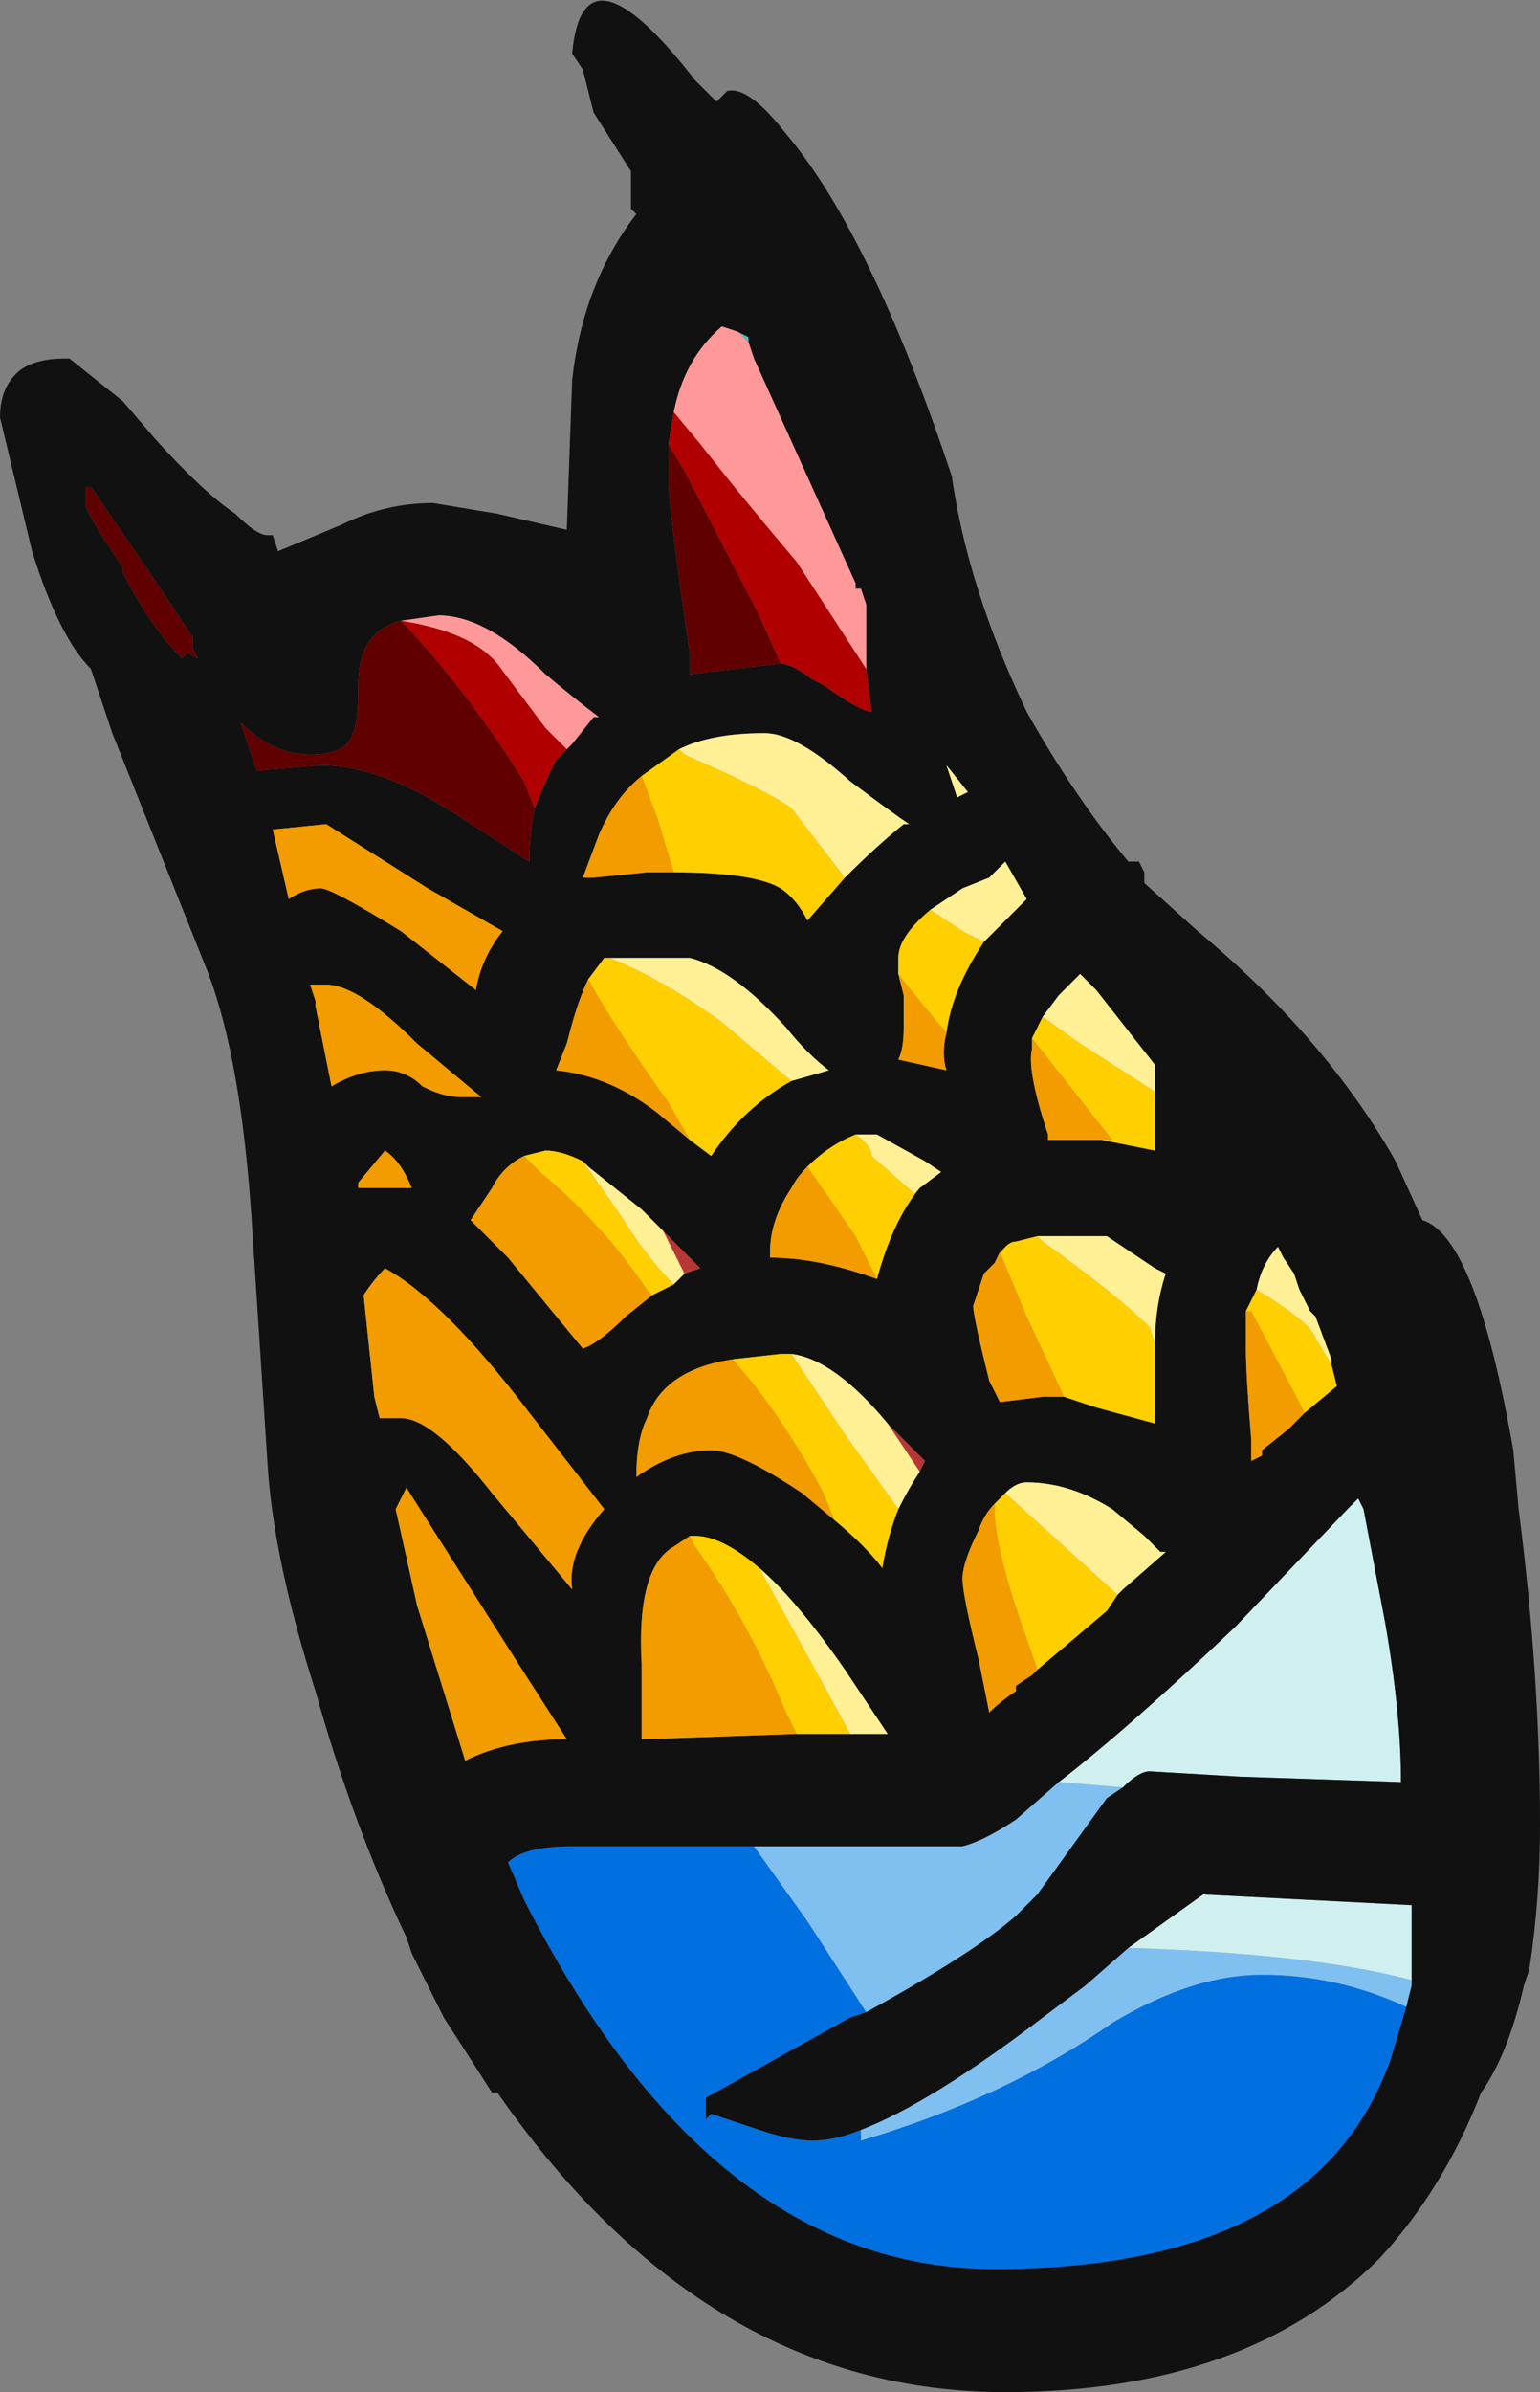 <?xml version="1.0" encoding="UTF-8" standalone="no"?>
<svg xmlns:ffdec="https://www.free-decompiler.com/flash" xmlns:xlink="http://www.w3.org/1999/xlink" ffdec:objectType="shape" height="22.35px" width="14.4px" xmlns="http://www.w3.org/2000/svg">
  <rect width="100%" height="100%" fill="#808080" stroke="none"/>
  <g transform="matrix(1.0, 0.0, 0.0, 1.0, 5.7, 14.3)">
    <path d="M1.3 -11.1 L1.2 -11.2 1.3 -11.15 1.3 -11.1" fill="#52bcb2" fill-rule="evenodd" stroke="none"/>
    <path d="M-0.15 -6.1 L-0.25 -6.1 -0.15 -6.1 M1.5 -2.55 L1.5 -2.6 1.5 -2.55 M0.7 -2.4 L0.5 -2.8 0.85 -2.45 0.7 -2.4 M2.6 -1.0 L2.95 -0.65 2.9 -0.55 2.6 -1.0" fill="#b83636" fill-rule="evenodd" stroke="none"/>
    <path d="M2.4 4.5 L2.25 4.55 0.9 5.3 0.9 5.5 0.95 5.45 Q1.1 5.5 1.4 5.6 1.7 5.7 1.9 5.7 2.1 5.7 2.35 5.6 L2.35 5.7 Q3.7 5.3 4.7 4.6 5.45 4.15 6.1 4.15 6.8 4.15 7.45 4.45 L7.3 4.95 Q6.6 6.9 3.6 6.9 0.95 6.9 -0.8 3.45 L-0.95 3.1 Q-0.8 2.95 -0.35 2.95 L1.35 2.95 1.85 3.65 2.4 4.5" fill="#0070e0" fill-rule="evenodd" stroke="none"/>
    <path d="M4.2 2.35 L4.8 2.4 4.65 2.5 4.0 3.4 3.8 3.6 Q3.4 3.95 2.4 4.5 L1.85 3.65 1.35 2.95 3.3 2.95 Q3.5 2.9 3.8 2.7 L4.2 2.35 M2.35 5.6 Q3.0 5.35 4.05 4.55 L4.45 4.25 4.85 3.9 Q6.55 3.95 7.5 4.2 L7.5 4.25 7.45 4.45 Q6.8 4.15 6.1 4.15 5.45 4.15 4.7 4.6 3.7 5.3 2.35 5.7 L2.35 5.6" fill="#80c0f0" fill-rule="evenodd" stroke="none"/>
    <path d="M4.2 2.35 Q4.85 1.85 5.85 0.9 L6.9 -0.2 7.0 -0.3 7.05 -0.2 7.25 0.85 Q7.4 1.7 7.4 2.35 L5.9 2.3 5.05 2.25 Q4.95 2.25 4.8 2.4 L4.2 2.35 M4.85 3.9 L5.55 3.4 7.5 3.5 7.5 4.2 Q6.55 3.95 4.85 3.9" fill="#d0f0f0" fill-rule="evenodd" stroke="none"/>
    <path d="M1.0 -13.35 L1.1 -13.45 Q1.3 -13.5 1.65 -13.05 2.45 -12.1 3.2 -9.85 3.35 -8.8 3.9 -7.65 4.35 -6.85 4.85 -6.25 L4.95 -6.25 5.0 -6.15 5.0 -6.05 5.5 -5.6 Q6.7 -4.6 7.35 -3.45 L7.6 -2.9 Q8.1 -2.75 8.45 -0.75 L8.5 -0.2 Q8.7 1.35 8.7 2.75 8.7 3.45 8.6 4.1 L8.55 4.25 Q8.4 4.9 8.15 5.25 7.8 6.15 7.2 6.8 5.95 8.05 3.7 8.05 0.9 8.05 -1.05 5.25 L-1.1 5.25 -1.55 4.55 -1.85 3.95 -1.9 3.8 Q-2.4 2.75 -2.75 1.5 -3.15 0.25 -3.2 -0.65 L-3.35 -2.95 Q-3.45 -4.4 -3.75 -5.2 L-4.65 -7.45 -4.85 -8.05 Q-5.15 -8.35 -5.4 -9.15 L-5.7 -10.4 Q-5.7 -10.7 -5.5 -10.85 -5.35 -10.95 -5.1 -10.95 L-5.05 -10.95 -4.55 -10.55 -4.25 -10.2 Q-3.8 -9.7 -3.5 -9.5 -3.3 -9.3 -3.2 -9.3 L-3.15 -9.3 -3.1 -9.15 -2.5 -9.4 Q-2.1 -9.6 -1.65 -9.6 L-1.05 -9.5 -0.4 -9.35 -0.35 -10.75 Q-0.25 -11.65 0.25 -12.3 L0.2 -12.35 0.2 -12.7 -0.15 -13.25 -0.25 -13.65 -0.35 -13.8 Q-0.25 -14.9 0.8 -13.55 L1.0 -13.35 M1.2 -11.2 L1.05 -11.25 Q0.7 -10.95 0.6 -10.45 L0.55 -10.15 0.55 -9.75 Q0.6 -9.2 0.75 -8.2 L0.75 -8.0 1.6 -8.1 Q1.7 -8.1 1.9 -7.95 L2.0 -7.9 Q2.35 -7.65 2.45 -7.65 L2.4 -8.05 2.4 -8.65 2.35 -8.8 2.3 -8.8 2.3 -8.85 1.35 -10.95 1.3 -11.1 1.3 -11.15 1.2 -11.2 M2.2 -6.1 Q2.5 -6.4 2.75 -6.6 L2.8 -6.6 Q2.65 -6.7 2.25 -7.0 1.75 -7.45 1.45 -7.45 0.95 -7.45 0.65 -7.3 L0.3 -7.05 Q0.05 -6.85 -0.1 -6.5 L-0.25 -6.1 -0.15 -6.1 0.35 -6.15 0.6 -6.15 Q1.35 -6.15 1.6 -6.0 1.75 -5.9 1.85 -5.7 L2.2 -6.1 M3.35 -6.9 L3.15 -7.15 3.25 -6.85 3.35 -6.9 M3.0 -5.8 Q2.7 -5.55 2.7 -5.35 L2.7 -5.2 2.75 -5.0 2.75 -4.7 Q2.75 -4.5 2.7 -4.4 L3.15 -4.3 Q3.1 -4.45 3.15 -4.65 3.2 -5.05 3.5 -5.5 L3.9 -5.9 3.7 -6.25 3.55 -6.1 3.3 -6.0 3.0 -5.8 M5.1 -4.1 L5.1 -4.35 4.55 -5.05 4.4 -5.2 4.2 -5.0 4.05 -4.8 3.95 -4.6 3.95 -4.5 Q3.9 -4.3 4.1 -3.7 L4.1 -3.65 4.6 -3.65 5.1 -3.55 5.1 -4.1 M-0.2 -5.15 Q-0.3 -4.95 -0.4 -4.55 L-0.5 -4.3 Q0.0 -4.25 0.45 -3.9 L0.75 -3.65 0.95 -3.5 Q1.25 -3.95 1.7 -4.2 L2.05 -4.3 Q1.85 -4.45 1.65 -4.7 1.15 -5.25 0.75 -5.35 L0.0 -5.35 -0.05 -5.35 -0.2 -5.15 M2.9 -3.2 L3.1 -3.35 2.95 -3.45 2.5 -3.7 2.3 -3.7 Q2.05 -3.6 1.85 -3.4 1.75 -3.3 1.7 -3.2 1.5 -2.9 1.5 -2.6 L1.5 -2.55 Q1.95 -2.55 2.5 -2.35 2.65 -2.9 2.9 -3.2 M0.5 -2.8 L0.3 -3.0 -0.2 -3.4 -0.25 -3.45 Q-0.45 -3.55 -0.6 -3.55 L-0.8 -3.5 Q-1.0 -3.4 -1.1 -3.2 L-1.3 -2.9 -0.95 -2.55 -0.25 -1.7 Q-0.1 -1.75 0.15 -2.0 L0.4 -2.2 0.6 -2.3 0.7 -2.4 0.85 -2.45 0.5 -2.8 M1.15 -1.6 Q0.5 -1.5 0.35 -1.05 0.25 -0.85 0.25 -0.5 0.6 -0.75 0.95 -0.75 1.2 -0.75 1.8 -0.35 L2.1 -0.1 Q2.4 0.15 2.55 0.35 2.6 0.05 2.7 -0.2 2.8 -0.4 2.9 -0.55 L2.95 -0.65 2.6 -1.0 Q2.1 -1.6 1.7 -1.65 L1.6 -1.65 1.15 -1.6 M5.1 -1.75 Q5.1 -2.1 5.2 -2.4 L5.1 -2.45 4.65 -2.75 4.0 -2.75 3.8 -2.7 Q3.7 -2.7 3.6 -2.5 L3.5 -2.4 3.4 -2.1 Q3.4 -2.0 3.55 -1.4 L3.65 -1.2 4.05 -1.25 4.25 -1.25 4.55 -1.15 5.1 -1.0 5.1 -1.75 M3.6 -0.25 Q3.5 -0.15 3.45 0.0 3.3 0.3 3.3 0.45 3.3 0.6 3.45 1.2 L3.55 1.7 Q3.65 1.6 3.8 1.5 L3.8 1.45 3.95 1.35 4.0 1.3 4.65 0.75 4.75 0.6 4.8 0.55 5.2 0.2 5.15 0.2 5.0 0.05 4.7 -0.2 Q4.3 -0.45 3.9 -0.45 3.8 -0.45 3.7 -0.35 L3.6 -0.25 M6.5 -1.1 L6.8 -1.35 6.75 -1.55 6.75 -1.6 6.6 -2.0 6.55 -2.05 6.45 -2.25 6.4 -2.4 6.3 -2.55 6.25 -2.65 Q6.1 -2.5 6.05 -2.25 L5.95 -2.05 Q5.95 -1.9 5.95 -1.7 5.95 -1.45 6.0 -0.85 L6.0 -0.65 6.1 -0.7 6.1 -0.75 6.35 -0.95 6.5 -1.1 M4.8 2.4 Q4.95 2.25 5.05 2.25 L5.9 2.3 7.4 2.35 Q7.4 1.7 7.25 0.85 L7.05 -0.2 7.0 -0.3 6.9 -0.2 5.85 0.9 Q4.85 1.85 4.2 2.35 L3.8 2.7 Q3.5 2.9 3.3 2.95 L1.35 2.95 -0.35 2.95 Q-0.8 2.95 -0.95 3.1 L-0.8 3.45 Q0.95 6.9 3.6 6.9 6.6 6.9 7.3 4.95 L7.45 4.45 7.5 4.25 7.5 4.2 7.5 3.5 5.55 3.4 4.85 3.9 4.45 4.25 4.05 4.55 Q3.0 5.35 2.35 5.6 2.1 5.7 1.9 5.7 1.7 5.7 1.4 5.6 1.1 5.5 0.95 5.45 L0.9 5.5 0.9 5.3 2.25 4.55 2.4 4.5 Q3.4 3.95 3.8 3.6 L4.0 3.4 4.65 2.5 4.8 2.4 M0.75 0.05 L0.6 0.15 Q0.25 0.35 0.3 1.25 L0.3 1.95 1.75 1.9 2.25 1.9 2.6 1.9 2.2 1.3 Q1.75 0.65 1.4 0.35 1.05 0.05 0.8 0.05 L0.75 0.05 M-4.85 -9.75 L-4.9 -9.75 -4.9 -9.6 Q-4.9 -9.5 -4.55 -9.0 L-4.55 -8.95 Q-4.3 -8.45 -4.0 -8.15 L-3.95 -8.2 -3.85 -8.15 -3.9 -8.25 Q-3.9 -8.15 -3.9 -8.35 L-4.3 -8.95 -4.85 -9.75 M-1.95 -8.5 Q-2.35 -8.4 -2.35 -7.9 -2.35 -7.55 -2.4 -7.45 -2.45 -7.25 -2.8 -7.25 -3.15 -7.25 -3.45 -7.55 L-3.3 -7.1 -2.7 -7.15 Q-2.15 -7.15 -1.45 -6.7 L-0.75 -6.25 Q-0.75 -6.5 -0.7 -6.75 -0.6 -7.0 -0.5 -7.2 L-0.35 -7.35 -0.15 -7.6 -0.1 -7.6 Q-0.3 -7.75 -0.6 -8.0 -1.15 -8.55 -1.6 -8.55 L-1.95 -8.5 M-1.95 -5.6 L-1.25 -5.05 Q-1.2 -5.35 -1.0 -5.6 L-1.7 -6.0 -2.65 -6.6 -3.15 -6.55 -3.0 -5.9 Q-2.85 -6.0 -2.7 -6.0 -2.6 -6.0 -1.95 -5.6 M-2.8 -5.1 L-2.75 -4.95 -2.75 -4.9 -2.6 -4.15 Q-2.35 -4.3 -2.1 -4.3 -1.9 -4.3 -1.75 -4.15 -1.55 -4.05 -1.4 -4.05 L-1.2 -4.05 -1.8 -4.55 Q-2.35 -5.1 -2.65 -5.1 L-2.8 -5.1 M-2.3 -2.2 L-2.2 -1.25 -2.15 -1.05 -1.95 -1.05 Q-1.65 -1.05 -1.1 -0.35 L-0.35 0.55 Q-0.4 0.2 -0.05 -0.2 L-0.75 -1.1 Q-1.55 -2.15 -2.1 -2.45 -2.2 -2.35 -2.3 -2.2 M-1.9 -3.2 L-1.85 -3.2 Q-1.95 -3.45 -2.1 -3.55 L-2.35 -3.25 -2.35 -3.2 -1.9 -3.2 M-2.0 -0.2 L-1.8 0.7 -1.35 2.15 Q-0.95 1.95 -0.4 1.95 L-0.85 1.25 -1.9 -0.4 -2.0 -0.2" fill="#111111" fill-rule="evenodd" stroke="none"/>
    <path d="M0.6 -6.15 L0.35 -6.15 -0.15 -6.1 -0.25 -6.1 -0.1 -6.5 Q0.05 -6.85 0.3 -7.05 L0.45 -6.65 0.6 -6.15 M2.7 -5.2 L2.9 -4.95 3.15 -4.65 Q3.1 -4.45 3.15 -4.3 L2.7 -4.4 Q2.75 -4.5 2.75 -4.7 L2.75 -5.0 2.7 -5.2 M4.6 -3.65 L4.1 -3.65 4.1 -3.7 Q3.9 -4.3 3.95 -4.5 L3.95 -4.6 4.7 -3.65 4.6 -3.65 M0.75 -3.65 L0.45 -3.9 Q0.0 -4.25 -0.5 -4.3 L-0.4 -4.55 Q-0.3 -4.95 -0.2 -5.15 0.05 -4.7 0.55 -4.0 L0.75 -3.65 M2.5 -2.35 Q1.95 -2.55 1.5 -2.55 L1.5 -2.6 Q1.5 -2.9 1.7 -3.2 1.75 -3.3 1.85 -3.4 L2.3 -2.75 2.5 -2.35 M-0.8 -3.5 L-0.65 -3.35 Q-0.05 -2.85 0.35 -2.25 L0.4 -2.2 0.15 -2.0 Q-0.1 -1.75 -0.25 -1.7 L-0.95 -2.55 -1.3 -2.9 -1.1 -3.2 Q-1.0 -3.4 -0.8 -3.5 M2.1 -0.1 L1.8 -0.35 Q1.2 -0.75 0.95 -0.75 0.6 -0.75 0.25 -0.5 0.25 -0.85 0.35 -1.05 0.5 -1.5 1.15 -1.6 1.6 -1.1 2.0 -0.35 L2.1 -0.1 M4.25 -1.25 L4.05 -1.25 3.65 -1.2 3.55 -1.4 Q3.4 -2.0 3.4 -2.1 L3.5 -2.4 3.6 -2.5 3.65 -2.6 3.9 -2.0 4.25 -1.25 M4.0 1.3 L3.95 1.35 3.8 1.45 3.8 1.5 Q3.65 1.6 3.55 1.7 L3.45 1.2 Q3.3 0.6 3.3 0.45 3.3 0.3 3.45 0.0 3.5 -0.15 3.6 -0.25 L3.6 -0.2 Q3.6 0.2 3.95 1.15 L4.0 1.3 M5.95 -2.05 L6.0 -2.05 6.5 -1.1 6.35 -0.95 6.1 -0.75 6.1 -0.7 6.0 -0.65 6.0 -0.85 Q5.95 -1.45 5.95 -1.7 5.95 -1.9 5.95 -2.05 M1.75 1.9 L0.3 1.95 0.3 1.25 Q0.25 0.35 0.6 0.15 L0.75 0.05 0.8 0.15 Q1.3 0.85 1.65 1.7 L1.75 1.9 M-2.0 -0.2 L-1.9 -0.4 -0.85 1.25 -0.4 1.95 Q-0.95 1.95 -1.35 2.15 L-1.8 0.7 -2.0 -0.2 M-1.9 -3.2 L-2.35 -3.2 -2.35 -3.25 -2.1 -3.55 Q-1.95 -3.45 -1.85 -3.2 L-1.9 -3.2 M-2.3 -2.2 Q-2.2 -2.35 -2.1 -2.45 -1.55 -2.15 -0.75 -1.1 L-0.05 -0.2 Q-0.4 0.2 -0.35 0.55 L-1.1 -0.35 Q-1.65 -1.05 -1.95 -1.05 L-2.15 -1.05 -2.2 -1.25 -2.3 -2.2 M-2.8 -5.1 L-2.65 -5.1 Q-2.35 -5.1 -1.8 -4.55 L-1.2 -4.05 -1.4 -4.05 Q-1.55 -4.05 -1.75 -4.15 -1.9 -4.3 -2.1 -4.3 -2.35 -4.3 -2.6 -4.15 L-2.75 -4.9 -2.75 -4.95 -2.8 -5.1 M-1.95 -5.6 Q-2.6 -6.0 -2.7 -6.0 -2.85 -6.0 -3.0 -5.9 L-3.15 -6.55 -2.65 -6.6 -1.7 -6.0 -1.0 -5.6 Q-1.2 -5.35 -1.25 -5.05 L-1.95 -5.6" fill="#f29c00" fill-rule="evenodd" stroke="none"/>
    <path d="M0.65 -7.3 L0.7 -7.25 Q1.5 -6.9 1.7 -6.75 L2.2 -6.1 1.85 -5.7 Q1.75 -5.9 1.6 -6.0 1.35 -6.15 0.6 -6.15 L0.45 -6.65 0.3 -7.05 0.65 -7.3 M3.0 -5.8 L3.3 -5.6 3.5 -5.5 Q3.2 -5.05 3.15 -4.65 L2.9 -4.95 2.7 -5.2 2.7 -5.35 Q2.7 -5.55 3.0 -5.8 M4.05 -4.8 L4.4 -4.55 5.1 -4.1 5.1 -3.55 4.6 -3.65 4.7 -3.65 3.95 -4.6 4.05 -4.8 M0.75 -3.65 L0.55 -4.0 Q0.05 -4.7 -0.2 -5.15 L-0.05 -5.35 0.0 -5.35 Q0.5 -5.15 1.05 -4.75 L1.7 -4.2 Q1.25 -3.95 0.95 -3.5 L0.75 -3.65 M2.9 -3.2 Q2.65 -2.9 2.5 -2.35 L2.3 -2.75 1.85 -3.4 Q2.05 -3.6 2.3 -3.7 2.45 -3.6 2.45 -3.5 L2.85 -3.15 2.9 -3.2 M-0.25 -3.45 L0.1 -2.95 Q0.35 -2.55 0.6 -2.3 L0.4 -2.2 0.35 -2.25 Q-0.05 -2.85 -0.65 -3.35 L-0.8 -3.5 -0.6 -3.55 Q-0.45 -3.55 -0.25 -3.45 M2.1 -0.1 L2.0 -0.35 Q1.6 -1.1 1.15 -1.6 L1.6 -1.65 1.7 -1.65 2.2 -0.9 2.7 -0.2 Q2.6 0.05 2.55 0.35 2.4 0.15 2.1 -0.1 M4.0 -2.75 L4.05 -2.7 Q4.75 -2.2 5.05 -1.9 L5.1 -1.75 5.1 -1.0 4.55 -1.15 4.25 -1.25 3.9 -2.0 3.65 -2.6 3.6 -2.5 Q3.7 -2.7 3.8 -2.7 L4.0 -2.75 M4.0 1.3 L3.95 1.15 Q3.6 0.2 3.6 -0.2 L3.6 -0.25 3.7 -0.35 4.75 0.6 4.65 0.75 4.0 1.3 M6.5 -1.1 L6.0 -2.05 5.95 -2.05 6.05 -2.25 Q6.55 -1.95 6.6 -1.8 L6.75 -1.55 6.8 -1.35 6.5 -1.1 M1.75 1.9 L1.65 1.7 Q1.3 0.85 0.8 0.15 L0.75 0.05 0.8 0.05 Q1.05 0.05 1.4 0.35 L1.95 1.35 2.25 1.9 1.75 1.9" fill="#ffcf00" fill-rule="evenodd" stroke="none"/>
    <path d="M0.65 -7.3 Q0.95 -7.45 1.45 -7.45 1.75 -7.45 2.25 -7.0 2.65 -6.7 2.8 -6.6 L2.75 -6.6 Q2.5 -6.4 2.2 -6.1 L1.7 -6.75 Q1.5 -6.9 0.7 -7.25 L0.65 -7.3 M3.35 -6.9 L3.25 -6.85 3.15 -7.15 3.35 -6.9 M3.5 -5.5 L3.3 -5.6 3.0 -5.8 3.3 -6.0 3.55 -6.1 3.7 -6.25 3.9 -5.9 3.5 -5.5 M4.05 -4.8 L4.2 -5.0 4.4 -5.2 4.55 -5.05 5.1 -4.35 5.1 -4.1 4.4 -4.55 4.05 -4.8 M0.0 -5.35 L0.75 -5.35 Q1.15 -5.25 1.65 -4.7 1.85 -4.45 2.05 -4.3 L1.7 -4.2 1.05 -4.75 Q0.5 -5.15 0.0 -5.35 M2.3 -3.7 L2.5 -3.7 2.95 -3.45 3.1 -3.35 2.9 -3.2 2.85 -3.15 2.45 -3.5 Q2.45 -3.6 2.3 -3.7 M-0.25 -3.45 L-0.2 -3.4 0.3 -3.0 0.5 -2.8 0.7 -2.4 0.6 -2.3 Q0.35 -2.55 0.1 -2.95 L-0.25 -3.45 M1.7 -1.65 Q2.1 -1.6 2.6 -1.0 L2.9 -0.55 Q2.8 -0.4 2.7 -0.2 L2.2 -0.9 1.7 -1.65 M4.0 -2.75 L4.65 -2.75 5.1 -2.45 5.2 -2.4 Q5.1 -2.1 5.1 -1.75 L5.05 -1.9 Q4.75 -2.2 4.05 -2.7 L4.0 -2.75 M3.7 -0.35 Q3.8 -0.45 3.9 -0.45 4.3 -0.45 4.7 -0.2 L5.0 0.05 5.15 0.2 5.2 0.2 4.8 0.55 4.75 0.6 3.7 -0.35 M6.75 -1.55 L6.6 -1.8 Q6.55 -1.95 6.05 -2.25 6.1 -2.5 6.25 -2.65 L6.3 -2.55 6.4 -2.4 6.45 -2.25 6.55 -2.05 6.6 -2.0 6.75 -1.6 6.75 -1.55 M1.4 0.35 Q1.75 0.65 2.2 1.3 L2.6 1.9 2.25 1.9 1.95 1.35 1.4 0.35" fill="#fff096" fill-rule="evenodd" stroke="none"/>
    <path d="M0.6 -10.45 L0.85 -10.15 Q1.2 -9.7 1.75 -9.05 L2.4 -8.05 2.45 -7.65 Q2.35 -7.65 2.0 -7.9 L1.9 -7.95 Q1.7 -8.1 1.6 -8.1 L1.4 -8.55 0.7 -9.9 0.55 -10.15 0.6 -10.45 M-0.7 -6.75 L-0.8 -7.0 Q-1.3 -7.8 -1.9 -8.45 L-1.95 -8.5 Q-1.3 -8.4 -1.05 -8.1 L-0.6 -7.5 -0.4 -7.3 -0.35 -7.35 -0.5 -7.2 Q-0.6 -7.0 -0.7 -6.75" fill="#b00000" fill-rule="evenodd" stroke="none"/>
    <path d="M1.2 -11.2 L1.3 -11.1 1.35 -10.95 2.3 -8.85 2.3 -8.8 2.35 -8.8 2.4 -8.65 2.4 -8.05 1.75 -9.05 Q1.2 -9.7 0.85 -10.15 L0.6 -10.45 Q0.7 -10.95 1.05 -11.25 L1.2 -11.2 M-1.95 -8.5 L-1.6 -8.55 Q-1.15 -8.55 -0.6 -8.0 -0.3 -7.75 -0.1 -7.6 L-0.15 -7.6 -0.35 -7.35 -0.4 -7.3 -0.6 -7.5 -1.05 -8.1 Q-1.3 -8.4 -1.95 -8.5" fill="#ff9999" fill-rule="evenodd" stroke="none"/>
    <path d="M0.55 -10.15 L0.7 -9.9 1.4 -8.55 1.6 -8.1 0.75 -8.0 0.75 -8.2 Q0.6 -9.2 0.55 -9.75 L0.55 -10.15 M-4.85 -9.75 L-4.3 -8.95 -3.9 -8.35 Q-3.9 -8.15 -3.9 -8.25 L-3.85 -8.15 -3.95 -8.2 -4.0 -8.15 Q-4.3 -8.45 -4.55 -8.95 L-4.55 -9.0 Q-4.9 -9.5 -4.9 -9.6 L-4.9 -9.75 -4.85 -9.75 M-0.7 -6.75 Q-0.75 -6.5 -0.75 -6.25 L-1.45 -6.7 Q-2.15 -7.15 -2.7 -7.15 L-3.3 -7.1 -3.45 -7.55 Q-3.15 -7.25 -2.8 -7.25 -2.45 -7.25 -2.4 -7.45 -2.35 -7.55 -2.35 -7.9 -2.35 -8.4 -1.95 -8.5 L-1.9 -8.45 Q-1.3 -7.8 -0.8 -7.0 L-0.7 -6.75" fill="#600000" fill-rule="evenodd" stroke="none"/>
  </g>
</svg>
